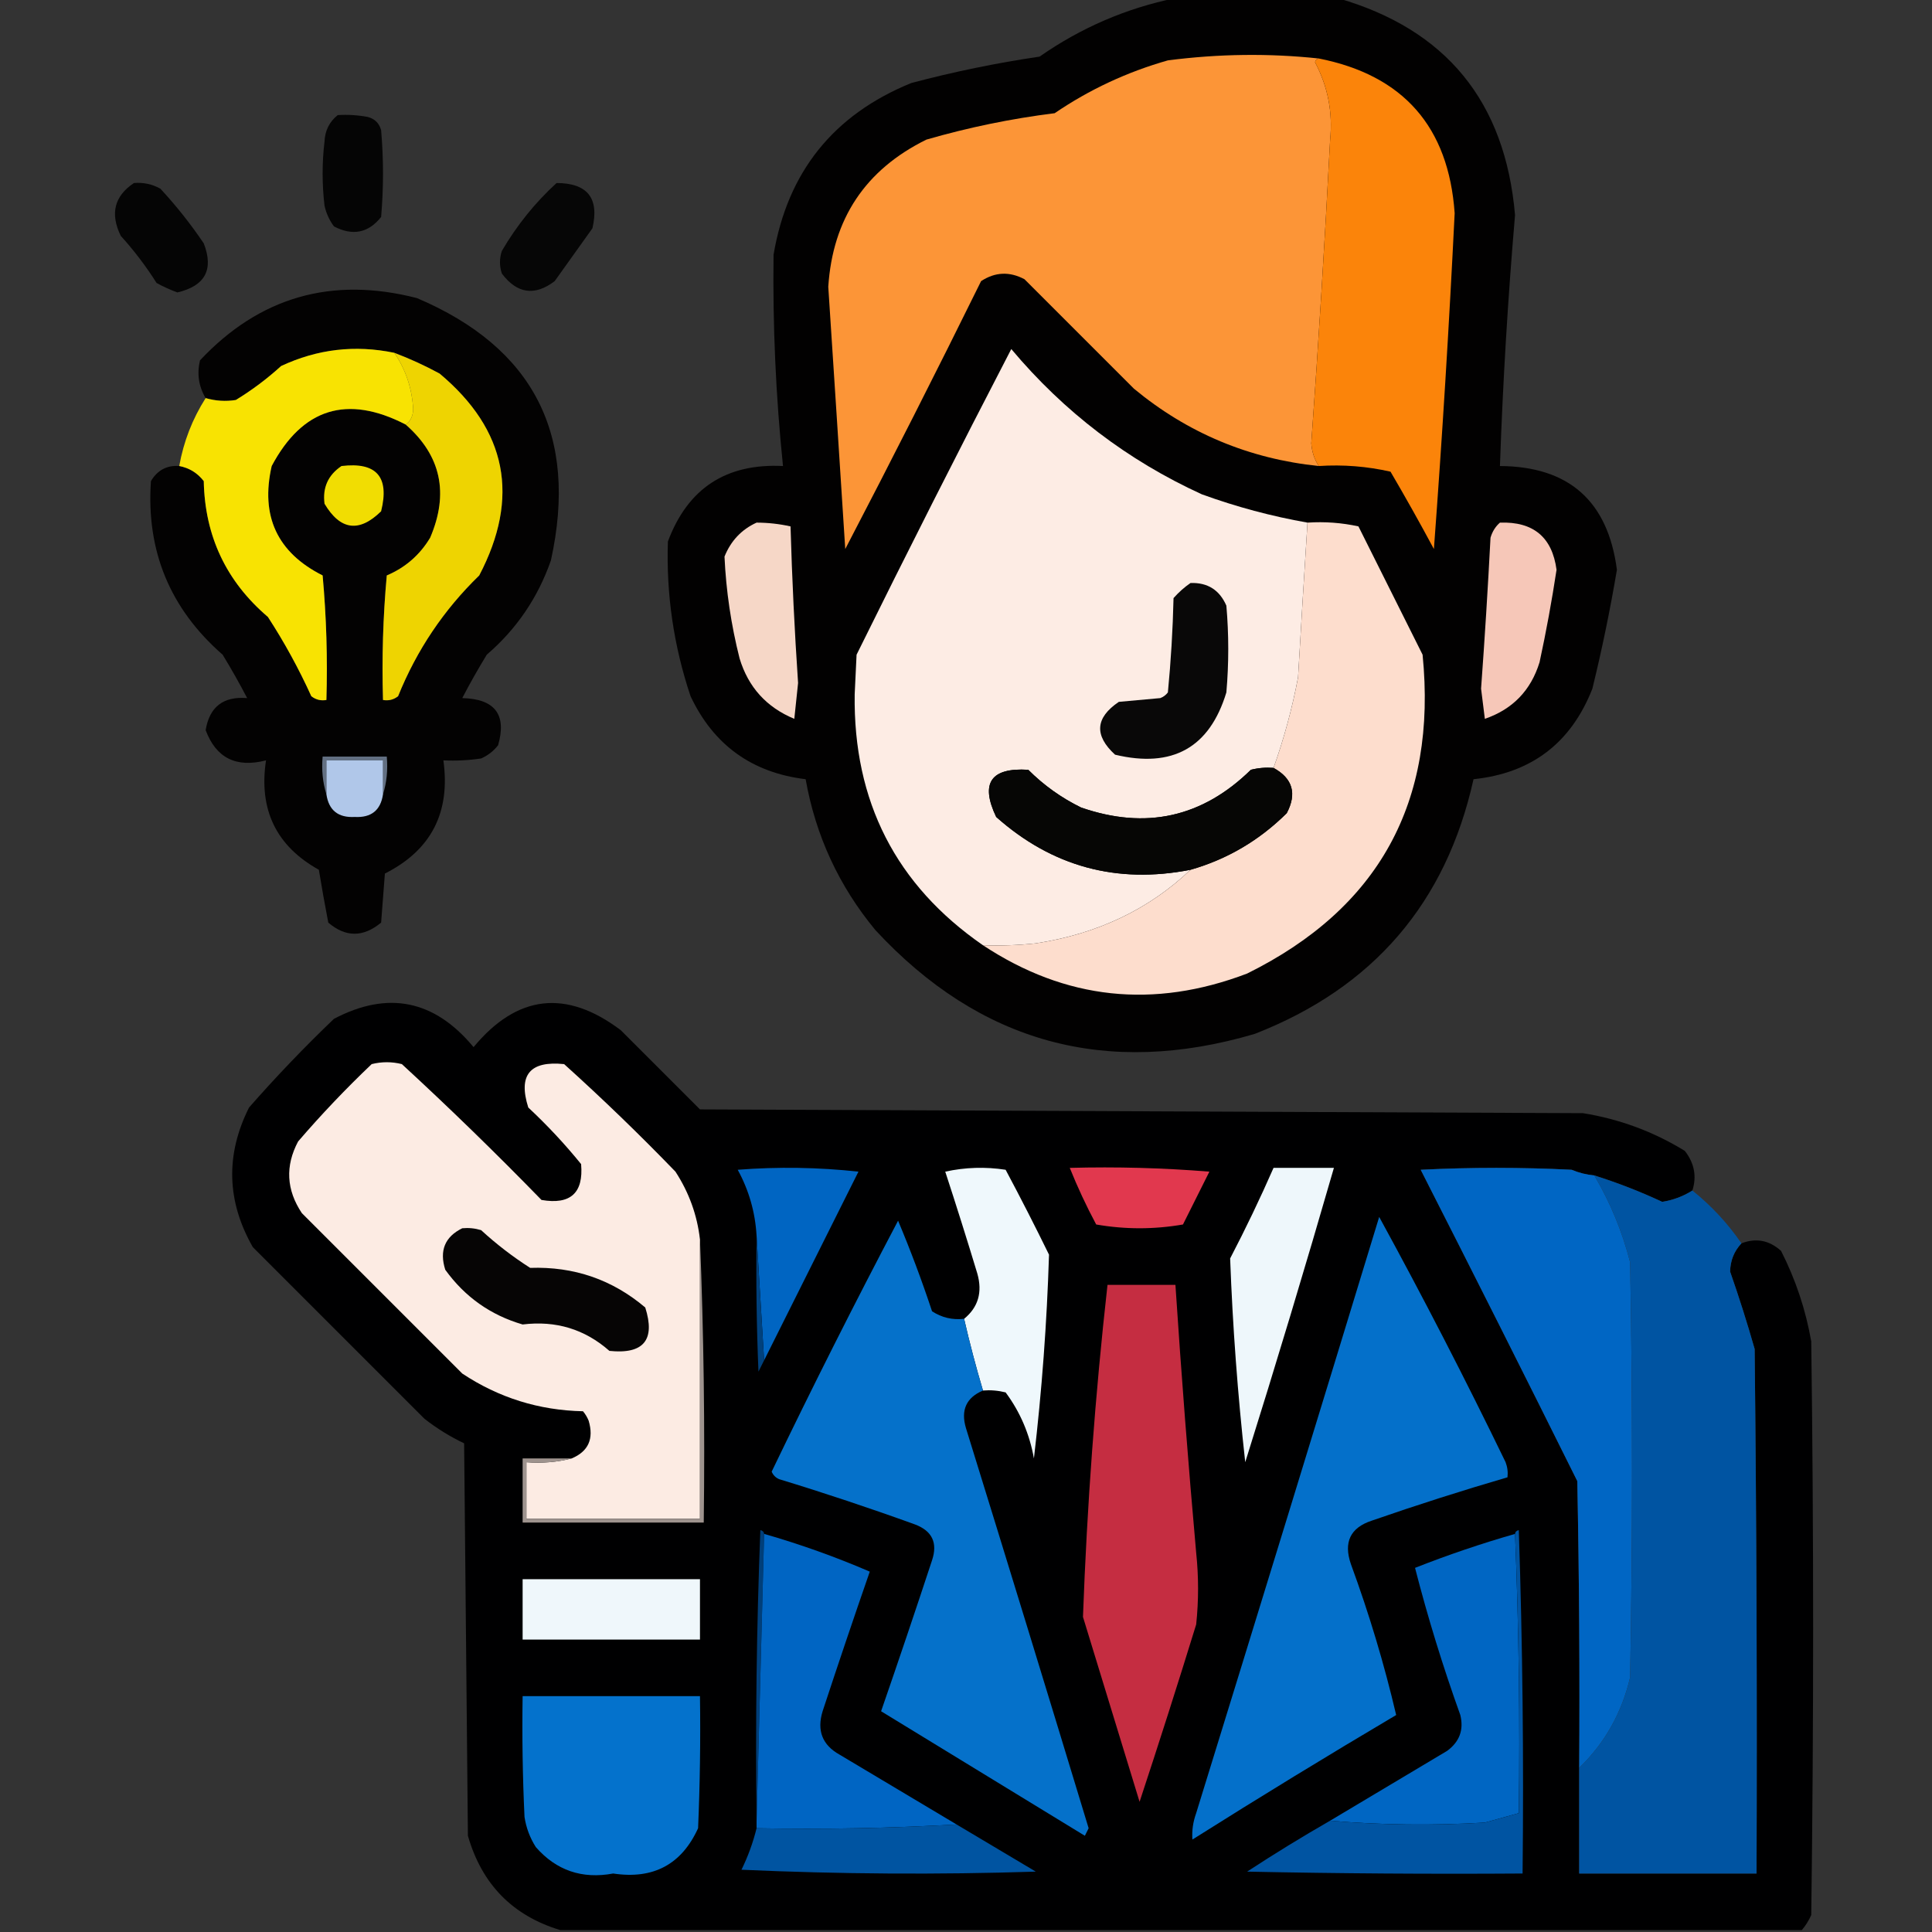 <?xml version="1.0" encoding="UTF-8"?>
<!DOCTYPE svg PUBLIC "-//W3C//DTD SVG 1.1//EN" "http://www.w3.org/Graphics/SVG/1.1/DTD/svg11.dtd">
<svg xmlns="http://www.w3.org/2000/svg" version="1.1" width="512px" height="512px" style="shape-rendering:geometricPrecision; text-rendering:geometricPrecision; image-rendering:optimizeQuality; fill-rule:evenodd; clip-rule:evenodd" xmlns:xlink="http://www.w3.org/1999/xlink">
<rect width="100%" height="100%" fill="#333333" stroke="none"/>
<g><path style="opacity:0.972" fill="#020101" d="M 311.5,-0.5 C 325.833,-0.5 340.167,-0.5 354.5,-0.5C 383.249,7.766 398.915,26.933 401.5,57C 399.607,79.12 398.274,101.287 397.5,123.5C 415.79,123.62 426.123,132.787 428.5,151C 426.717,161.58 424.551,172.08 422,182.5C 416.351,196.904 405.851,204.904 390.5,206.5C 383.24,239.268 363.906,261.768 332.5,274C 293.21,285.565 259.71,276.398 232,246.5C 222.328,234.82 216.161,221.487 213.5,206.5C 199.277,204.775 189.11,197.441 183,184.5C 178.532,171.167 176.532,157.5 177,143.5C 182.26,129.414 192.427,122.748 207.5,123.5C 205.587,104.888 204.754,86.222 205,67.5C 208.722,45.553 220.889,30.387 241.5,22C 252.696,19.027 264.029,16.694 275.5,15C 286.487,7.336 298.487,2.17 311.5,-0.5 Z"/></g>
<g><path style="opacity:1" fill="#fc9537" d="M 349.5,15.5 C 348.957,15.56 348.624,15.893 348.5,16.5C 351.891,22.909 353.224,29.742 352.5,37C 351.103,63.851 349.436,90.684 347.5,117.5C 347.676,119.785 348.343,121.785 349.5,123.5C 331.046,121.602 314.712,114.769 300.5,103C 290.833,93.333 281.167,83.667 271.5,74C 267.549,71.899 263.716,72.066 260,74.5C 248.256,98.322 236.256,121.989 224,145.5C 222.521,122.331 221.021,99.165 219.5,76C 220.68,57.964 229.347,44.964 245.5,37C 256.64,33.772 267.973,31.439 279.5,30C 288.696,23.737 298.696,19.07 309.5,16C 322.958,14.256 336.292,14.089 349.5,15.5 Z"/></g>
<g><path style="opacity:1" fill="#fb840a" d="M 349.5,15.5 C 371.903,19.945 383.903,33.611 385.5,56.5C 384.04,86.19 382.207,115.857 380,145.5C 376.293,138.586 372.46,131.752 368.5,125C 362.285,123.584 355.952,123.084 349.5,123.5C 348.343,121.785 347.676,119.785 347.5,117.5C 349.436,90.684 351.103,63.851 352.5,37C 353.224,29.742 351.891,22.909 348.5,16.5C 348.624,15.893 348.957,15.56 349.5,15.5 Z"/></g>
<g><path style="opacity:0.906" fill="#000000" d="M 89.5,30.5 C 92.187,30.336 94.854,30.503 97.5,31C 99.333,31.5 100.5,32.667 101,34.5C 101.667,42.167 101.667,49.833 101,57.5C 97.623,61.749 93.457,62.582 88.5,60C 87.283,58.352 86.45,56.519 86,54.5C 85.333,48.833 85.333,43.167 86,37.5C 86.133,34.596 87.299,32.262 89.5,30.5 Z"/></g>
<g><path style="opacity:0.898" fill="#000000" d="M 35.5,48.5 C 37.989,48.298 40.322,48.798 42.5,50C 46.714,54.545 50.547,59.379 54,64.5C 56.694,71.442 54.361,75.775 47,77.5C 45.107,76.804 43.274,75.97 41.5,75C 38.697,70.564 35.531,66.397 32,62.5C 29.133,56.63 30.3,51.963 35.5,48.5 Z"/></g>
<g><path style="opacity:0.888" fill="#000000" d="M 147.5,48.5 C 155.696,48.529 158.863,52.529 157,60.5C 153.667,65.167 150.333,69.833 147,74.5C 141.709,78.52 137.043,77.853 133,72.5C 132.333,70.5 132.333,68.5 133,66.5C 136.969,59.709 141.802,53.709 147.5,48.5 Z"/></g>
<g><path style="opacity:0.965" fill="#020100" d="M 47.5,123.5 C 50.155,124.001 52.322,125.334 54,127.5C 54.287,142.073 59.954,154.073 71,163.5C 75.341,170.179 79.175,177.179 82.5,184.5C 83.689,185.429 85.022,185.762 86.5,185.5C 86.832,174.48 86.499,163.48 85.5,152.5C 73.473,146.442 68.973,136.775 72,123.5C 80.168,108.172 92.001,104.505 107.5,112.5C 116.874,120.715 119.041,130.715 114,142.5C 111.252,147.081 107.419,150.415 102.5,152.5C 101.501,163.48 101.168,174.48 101.5,185.5C 102.978,185.762 104.311,185.429 105.5,184.5C 110.437,172.281 117.603,161.614 127,152.5C 137.858,131.777 134.358,113.944 116.5,99C 112.593,96.879 108.593,95.045 104.5,93.5C 94.114,91.336 84.114,92.503 74.5,97C 70.783,100.385 66.783,103.385 62.5,106C 59.808,106.43 57.141,106.263 54.5,105.5C 52.653,102.406 52.153,99.072 53,95.5C 68.762,78.696 87.929,73.196 110.5,79C 141.468,92.164 153.301,115.331 146,148.5C 142.571,158.358 136.905,166.692 129,173.5C 126.707,177.252 124.54,181.086 122.5,185C 131.174,185.222 134.34,189.389 132,197.5C 130.786,199.049 129.286,200.215 127.5,201C 124.183,201.498 120.85,201.665 117.5,201.5C 119.424,215.323 114.257,225.323 102,231.5C 101.667,235.833 101.333,240.167 101,244.5C 96.263,248.432 91.596,248.432 87,244.5C 86.101,239.849 85.268,235.182 84.5,230.5C 73.188,224.206 68.521,214.539 70.5,201.5C 62.601,203.551 57.268,200.885 54.5,193.5C 55.515,187.318 59.181,184.485 65.5,185C 63.46,181.086 61.293,177.252 59,173.5C 45.05,161.317 38.716,145.983 40,127.5C 41.715,124.603 44.215,123.269 47.5,123.5 Z"/></g>
<g><path style="opacity:0.996" fill="#f9e402" d="M 104.5,93.5 C 107.54,97.972 109.206,102.972 109.5,108.5C 109.415,110.333 108.748,111.666 107.5,112.5C 92.001,104.505 80.168,108.172 72,123.5C 68.973,136.775 73.473,146.442 85.5,152.5C 86.499,163.48 86.832,174.48 86.5,185.5C 85.022,185.762 83.689,185.429 82.5,184.5C 79.175,177.179 75.341,170.179 71,163.5C 59.954,154.073 54.287,142.073 54,127.5C 52.322,125.334 50.155,124.001 47.5,123.5C 48.664,117.001 50.998,111.001 54.5,105.5C 57.141,106.263 59.808,106.43 62.5,106C 66.783,103.385 70.783,100.385 74.5,97C 84.114,92.503 94.114,91.336 104.5,93.5 Z"/></g>
<g><path style="opacity:1" fill="#fdece4" d="M 346.5,138.5 C 345.625,152.159 344.792,165.826 344,179.5C 342.455,187.681 340.288,195.681 337.5,203.5C 335.473,203.338 333.473,203.505 331.5,204C 318.643,216.612 303.643,219.945 286.5,214C 281.277,211.443 276.61,208.109 272.5,204C 262.562,203.38 259.729,207.547 264,216.5C 278.799,229.659 295.966,234.326 315.5,230.5C 304.471,241.003 290.804,247.503 274.5,250C 269.845,250.499 265.179,250.666 260.5,250.5C 237.44,234.551 226.107,212.384 226.5,184C 226.667,180.5 226.833,177 227,173.5C 240.411,146.344 254.078,119.344 268,92.5C 281.991,109.169 298.824,122.003 318.5,131C 327.662,134.329 336.996,136.829 346.5,138.5 Z"/></g>
<g><path style="opacity:1" fill="#eed401" d="M 104.5,93.5 C 108.593,95.045 112.593,96.879 116.5,99C 134.358,113.944 137.858,131.777 127,152.5C 117.603,161.614 110.437,172.281 105.5,184.5C 104.311,185.429 102.978,185.762 101.5,185.5C 101.168,174.48 101.501,163.48 102.5,152.5C 107.419,150.415 111.252,147.081 114,142.5C 119.041,130.715 116.874,120.715 107.5,112.5C 108.748,111.666 109.415,110.333 109.5,108.5C 109.206,102.972 107.54,97.972 104.5,93.5 Z"/></g>
<g><path style="opacity:1" fill="#f1dd02" d="M 90.5,123.5 C 99.778,122.376 103.278,126.376 101,135.5C 95.186,141.205 90.186,140.538 86,133.5C 85.438,129.232 86.938,125.898 90.5,123.5 Z"/></g>
<g><path style="opacity:1" fill="#fdddcd" d="M 346.5,138.5 C 351.099,138.2 355.599,138.533 360,139.5C 365.667,150.833 371.333,162.167 377,173.5C 380.886,212.577 365.386,240.744 330.5,258C 305.707,267.449 282.373,264.949 260.5,250.5C 265.179,250.666 269.845,250.499 274.5,250C 290.804,247.503 304.471,241.003 315.5,230.5C 325.227,227.715 333.727,222.715 341,215.5C 343.749,210.295 342.582,206.295 337.5,203.5C 340.288,195.681 342.455,187.681 344,179.5C 344.792,165.826 345.625,152.159 346.5,138.5 Z"/></g>
<g><path style="opacity:1" fill="#f6d7c7" d="M 200.5,138.5 C 203.545,138.508 206.545,138.841 209.5,139.5C 209.896,153.343 210.563,167.177 211.5,181C 211.167,184.167 210.833,187.333 210.5,190.5C 203.144,187.456 198.311,182.123 196,174.5C 193.748,165.584 192.414,156.584 192,147.5C 193.688,143.315 196.521,140.315 200.5,138.5 Z"/></g>
<g><path style="opacity:1" fill="#f6c7b8" d="M 397.5,138.5 C 406.349,138.191 411.349,142.357 412.5,151C 411.258,159.21 409.758,167.377 408,175.5C 405.701,182.966 400.867,187.966 393.5,190.5C 393.167,187.833 392.833,185.167 392.5,182.5C 393.476,169.176 394.309,155.842 395,142.5C 395.48,140.867 396.313,139.534 397.5,138.5 Z"/></g>
<g><path style="opacity:1" fill="#090808" d="M 315.5,154.5 C 320.023,154.345 323.189,156.345 325,160.5C 325.667,168.167 325.667,175.833 325,183.5C 320.56,198.146 310.727,203.646 295.5,200C 289.925,194.885 290.258,190.219 296.5,186C 300.167,185.667 303.833,185.333 307.5,185C 308.308,184.692 308.975,184.192 309.5,183.5C 310.304,175.215 310.804,166.882 311,158.5C 312.397,156.93 313.897,155.596 315.5,154.5 Z"/></g>
<g><path style="opacity:1" fill="#626f82" d="M 101.5,210.5 C 101.5,207.5 101.5,204.5 101.5,201.5C 96.5,201.5 91.5,201.5 86.5,201.5C 86.5,204.5 86.5,207.5 86.5,210.5C 85.521,207.375 85.187,204.042 85.5,200.5C 91.167,200.5 96.833,200.5 102.5,200.5C 102.813,204.042 102.479,207.375 101.5,210.5 Z"/></g>
<g><path style="opacity:1" fill="#b0c7e9" d="M 101.5,210.5 C 100.874,214.74 98.374,216.74 94,216.5C 89.626,216.74 87.126,214.74 86.5,210.5C 86.5,207.5 86.5,204.5 86.5,201.5C 91.5,201.5 96.5,201.5 101.5,201.5C 101.5,204.5 101.5,207.5 101.5,210.5 Z"/></g>
<g><path style="opacity:1" fill="#060605" d="M 337.5,203.5 C 342.582,206.295 343.749,210.295 341,215.5C 333.727,222.715 325.227,227.715 315.5,230.5C 295.966,234.326 278.799,229.659 264,216.5C 259.729,207.547 262.562,203.38 272.5,204C 276.61,208.109 281.277,211.443 286.5,214C 303.643,219.945 318.643,216.612 331.5,204C 333.473,203.505 335.473,203.338 337.5,203.5 Z"/></g>
<g><path style="opacity:0.992" fill="#010102" d="M 448.5,315.5 C 446.084,317.036 443.417,318.036 440.5,318.5C 434.674,315.779 428.674,313.446 422.5,311.5C 420.436,311.313 418.436,310.813 416.5,310C 403.167,309.333 389.833,309.333 376.5,310C 390.461,337.422 404.295,364.922 418,392.5C 418.5,417.831 418.667,443.164 418.5,468.5C 418.5,477.833 418.5,487.167 418.5,496.5C 434.167,496.5 449.833,496.5 465.5,496.5C 465.667,450.165 465.5,403.832 465,357.5C 463.028,350.584 460.861,343.751 458.5,337C 458.548,334.078 459.548,331.578 461.5,329.5C 465.357,328.003 468.857,328.67 472,331.5C 475.865,339.095 478.532,347.095 480,355.5C 480.667,406.167 480.667,456.833 480,507.5C 479.338,508.984 478.504,510.317 477.5,511.5C 367.833,511.5 258.167,511.5 148.5,511.5C 135.858,507.691 127.692,499.357 124,486.5C 123.667,451.833 123.333,417.167 123,382.5C 119.249,380.709 115.749,378.543 112.5,376C 97.333,360.833 82.167,345.667 67,330.5C 60.06,318.347 59.727,306.013 66,293.5C 73.135,285.364 80.635,277.53 88.5,270C 102.796,262.488 115.129,264.988 125.5,277.5C 137.019,263.593 150.019,262.093 164.5,273C 171.5,280 178.5,287 185.5,294C 263.5,294.333 341.5,294.667 419.5,295C 429.19,296.562 438.19,299.895 446.5,305C 449.026,308.249 449.693,311.749 448.5,315.5 Z"/></g>
<g><path style="opacity:1" fill="#fcebe3" d="M 185.5,328.5 C 185.5,353.167 185.5,377.833 185.5,402.5C 170.167,402.5 154.833,402.5 139.5,402.5C 139.5,397.5 139.5,392.5 139.5,387.5C 143.702,387.817 147.702,387.483 151.5,386.5C 155.926,384.641 157.426,381.308 156,376.5C 155.626,375.584 155.126,374.75 154.5,374C 142.837,373.753 132.17,370.419 122.5,364C 108.333,349.833 94.167,335.667 80,321.5C 75.879,315.335 75.546,309.002 79,302.5C 85.135,295.364 91.635,288.531 98.5,282C 101.167,281.333 103.833,281.333 106.5,282C 119.138,293.637 131.471,305.637 143.5,318C 151.171,319.326 154.671,316.159 154,308.5C 149.7,303.199 145.034,298.199 140,293.5C 137.266,284.895 140.433,281.062 149.5,282C 159.637,291.136 169.47,300.636 179,310.5C 182.601,316.026 184.768,322.026 185.5,328.5 Z"/></g>
<g><path style="opacity:1" fill="#0065c2" d="M 202.5,360.5 C 201.833,349.5 201.167,338.5 200.5,327.5C 200.149,321.282 198.482,315.448 195.5,310C 206.182,309.168 216.849,309.334 227.5,310.5C 219.153,327.193 210.82,343.86 202.5,360.5 Z"/></g>
<g><path style="opacity:1" fill="#eff8fc" d="M 260.5,368.5 C 258.627,362.216 256.961,355.883 255.5,349.5C 259.241,346.444 260.407,342.444 259,337.5C 256.266,328.464 253.432,319.464 250.5,310.5C 255.802,309.337 261.136,309.171 266.5,310C 270.461,317.422 274.294,324.922 278,332.5C 277.442,350.535 276.108,368.535 274,386.5C 272.845,380.017 270.345,374.184 266.5,369C 264.527,368.505 262.527,368.338 260.5,368.5 Z"/></g>
<g><path style="opacity:1" fill="#e1384e" d="M 283.5,309.5 C 295.851,309.168 308.185,309.501 320.5,310.5C 318.167,315.167 315.833,319.833 313.5,324.5C 305.833,325.833 298.167,325.833 290.5,324.5C 287.882,319.599 285.548,314.599 283.5,309.5 Z"/></g>
<g><path style="opacity:1" fill="#eef7fb" d="M 337.5,309.5 C 342.833,309.5 348.167,309.5 353.5,309.5C 345.979,335.565 338.146,361.565 330,387.5C 328.002,369.525 326.668,351.525 326,333.5C 330.117,325.6 333.951,317.6 337.5,309.5 Z"/></g>
<g><path style="opacity:1" fill="#0066c4" d="M 422.5,311.5 C 426.729,318.638 429.896,326.304 432,334.5C 432.667,371.167 432.667,407.833 432,444.5C 429.798,453.915 425.298,461.915 418.5,468.5C 418.667,443.164 418.5,417.831 418,392.5C 404.295,364.922 390.461,337.422 376.5,310C 389.833,309.333 403.167,309.333 416.5,310C 418.436,310.813 420.436,311.313 422.5,311.5 Z"/></g>
<g><path style="opacity:1" fill="#0054a2" d="M 422.5,311.5 C 428.674,313.446 434.674,315.779 440.5,318.5C 443.417,318.036 446.084,317.036 448.5,315.5C 453.54,319.539 457.873,324.206 461.5,329.5C 459.548,331.578 458.548,334.078 458.5,337C 460.861,343.751 463.028,350.584 465,357.5C 465.5,403.832 465.667,450.165 465.5,496.5C 449.833,496.5 434.167,496.5 418.5,496.5C 418.5,487.167 418.5,477.833 418.5,468.5C 425.298,461.915 429.798,453.915 432,444.5C 432.667,407.833 432.667,371.167 432,334.5C 429.896,326.304 426.729,318.638 422.5,311.5 Z"/></g>
<g><path style="opacity:1" fill="#0571ca" d="M 255.5,349.5 C 256.961,355.883 258.627,362.216 260.5,368.5C 256.058,370.39 254.558,373.723 256,378.5C 266.934,413.803 277.768,449.136 288.5,484.5C 288.167,485.167 287.833,485.833 287.5,486.5C 269.5,475.5 251.5,464.5 233.5,453.5C 238.099,440.204 242.599,426.87 247,413.5C 248.538,408.88 247.038,405.713 242.5,404C 230.596,399.691 218.596,395.691 206.5,392C 205.572,391.612 204.905,390.945 204.5,390C 215.275,367.616 226.442,345.449 238,323.5C 241.299,331.34 244.299,339.34 247,347.5C 249.565,349.179 252.398,349.846 255.5,349.5 Z"/></g>
<g><path style="opacity:1" fill="#0470ca" d="M 365.5,322.5 C 377.148,343.792 388.314,365.459 399,387.5C 399.49,388.793 399.657,390.127 399.5,391.5C 387.426,395.024 375.426,398.858 363.5,403C 357.845,404.875 356.011,408.708 358,414.5C 362.841,427.682 366.841,441.015 370,454.5C 351.833,465.249 333.833,476.249 316,487.5C 315.83,485.155 316.163,482.821 317,480.5C 333.274,427.846 349.441,375.179 365.5,322.5 Z"/></g>
<g><path style="opacity:1" fill="#060505" d="M 122.5,325.5 C 124.199,325.34 125.866,325.506 127.5,326C 131.548,329.716 135.882,333.05 140.5,336C 152.1,335.601 162.267,339.101 171,346.5C 173.732,355.106 170.566,358.939 161.5,358C 154.976,352.248 147.31,349.915 138.5,351C 130.023,348.528 123.19,343.695 118,336.5C 116.393,331.438 117.893,327.772 122.5,325.5 Z"/></g>
<g><path style="opacity:1" fill="#00417d" d="M 200.5,327.5 C 201.167,338.5 201.833,349.5 202.5,360.5C 202.013,361.473 201.513,362.473 201,363.5C 200.5,351.505 200.333,339.505 200.5,327.5 Z"/></g>
<g><path style="opacity:1" fill="#c52d41" d="M 293.5,340.5 C 299.5,340.5 305.5,340.5 311.5,340.5C 313.057,364.182 314.89,387.849 317,411.5C 317.667,417.833 317.667,424.167 317,430.5C 312.153,446.225 307.153,461.892 302,477.5C 297,461.167 292,444.833 287,428.5C 288.065,399.052 290.232,369.719 293.5,340.5 Z"/></g>
<g><path style="opacity:1" fill="#9e938e" d="M 185.5,328.5 C 186.498,353.328 186.831,378.328 186.5,403.5C 170.5,403.5 154.5,403.5 138.5,403.5C 138.5,397.833 138.5,392.167 138.5,386.5C 142.833,386.5 147.167,386.5 151.5,386.5C 147.702,387.483 143.702,387.817 139.5,387.5C 139.5,392.5 139.5,397.5 139.5,402.5C 154.833,402.5 170.167,402.5 185.5,402.5C 185.5,377.833 185.5,353.167 185.5,328.5 Z"/></g>
<g><path style="opacity:1" fill="#003f7a" d="M 202.5,406.5 C 201.833,431.833 201.167,457.167 200.5,482.5C 200.167,456.825 200.5,431.158 201.5,405.5C 202.107,405.624 202.44,405.957 202.5,406.5 Z"/></g>
<g><path style="opacity:1" fill="#0065c3" d="M 202.5,406.5 C 212.071,409.245 221.404,412.579 230.5,416.5C 226.235,428.796 222.068,441.13 218,453.5C 216.431,458.625 217.931,462.459 222.5,465C 232.861,471.178 243.194,477.345 253.5,483.5C 236.008,484.497 218.341,484.83 200.5,484.5C 200.5,483.833 200.5,483.167 200.5,482.5C 201.167,457.167 201.833,431.833 202.5,406.5 Z"/></g>
<g><path style="opacity:1" fill="#0066c3" d="M 401.5,406.5 C 402.498,430.994 402.831,455.661 402.5,480.5C 399.521,481.317 396.521,482.151 393.5,483C 379.66,483.827 365.994,483.661 352.5,482.5C 362.806,476.345 373.139,470.178 383.5,464C 386.792,461.588 387.959,458.421 387,454.5C 382.362,441.594 378.362,428.594 375,415.5C 383.692,412.07 392.526,409.07 401.5,406.5 Z"/></g>
<g><path style="opacity:1" fill="#eff7fb" d="M 138.5,418.5 C 154.167,418.5 169.833,418.5 185.5,418.5C 185.5,423.833 185.5,429.167 185.5,434.5C 169.833,434.5 154.167,434.5 138.5,434.5C 138.5,429.167 138.5,423.833 138.5,418.5 Z"/></g>
<g><path style="opacity:1" fill="#0472cc" d="M 138.5,449.5 C 154.167,449.5 169.833,449.5 185.5,449.5C 185.667,461.171 185.5,472.838 185,484.5C 180.626,494.106 173.126,498.106 162.5,496.5C 154.259,498.032 147.426,495.698 142,489.5C 140.438,487.043 139.438,484.376 139,481.5C 138.5,470.839 138.333,460.172 138.5,449.5 Z"/></g>
<g><path style="opacity:1" fill="#0054a2" d="M 401.5,406.5 C 401.56,405.957 401.893,405.624 402.5,405.5C 403.5,435.826 403.833,466.159 403.5,496.5C 379.164,496.667 354.831,496.5 330.5,496C 337.719,491.275 345.052,486.775 352.5,482.5C 365.994,483.661 379.66,483.827 393.5,483C 396.521,482.151 399.521,481.317 402.5,480.5C 402.831,455.661 402.498,430.994 401.5,406.5 Z"/></g>
<g><path style="opacity:1" fill="#0054a1" d="M 253.5,483.5 C 260.472,487.655 267.472,491.822 274.5,496C 248.494,496.833 222.494,496.667 196.5,495.5C 198.234,491.963 199.568,488.296 200.5,484.5C 218.341,484.83 236.008,484.497 253.5,483.5 Z"/></g>
</svg>
